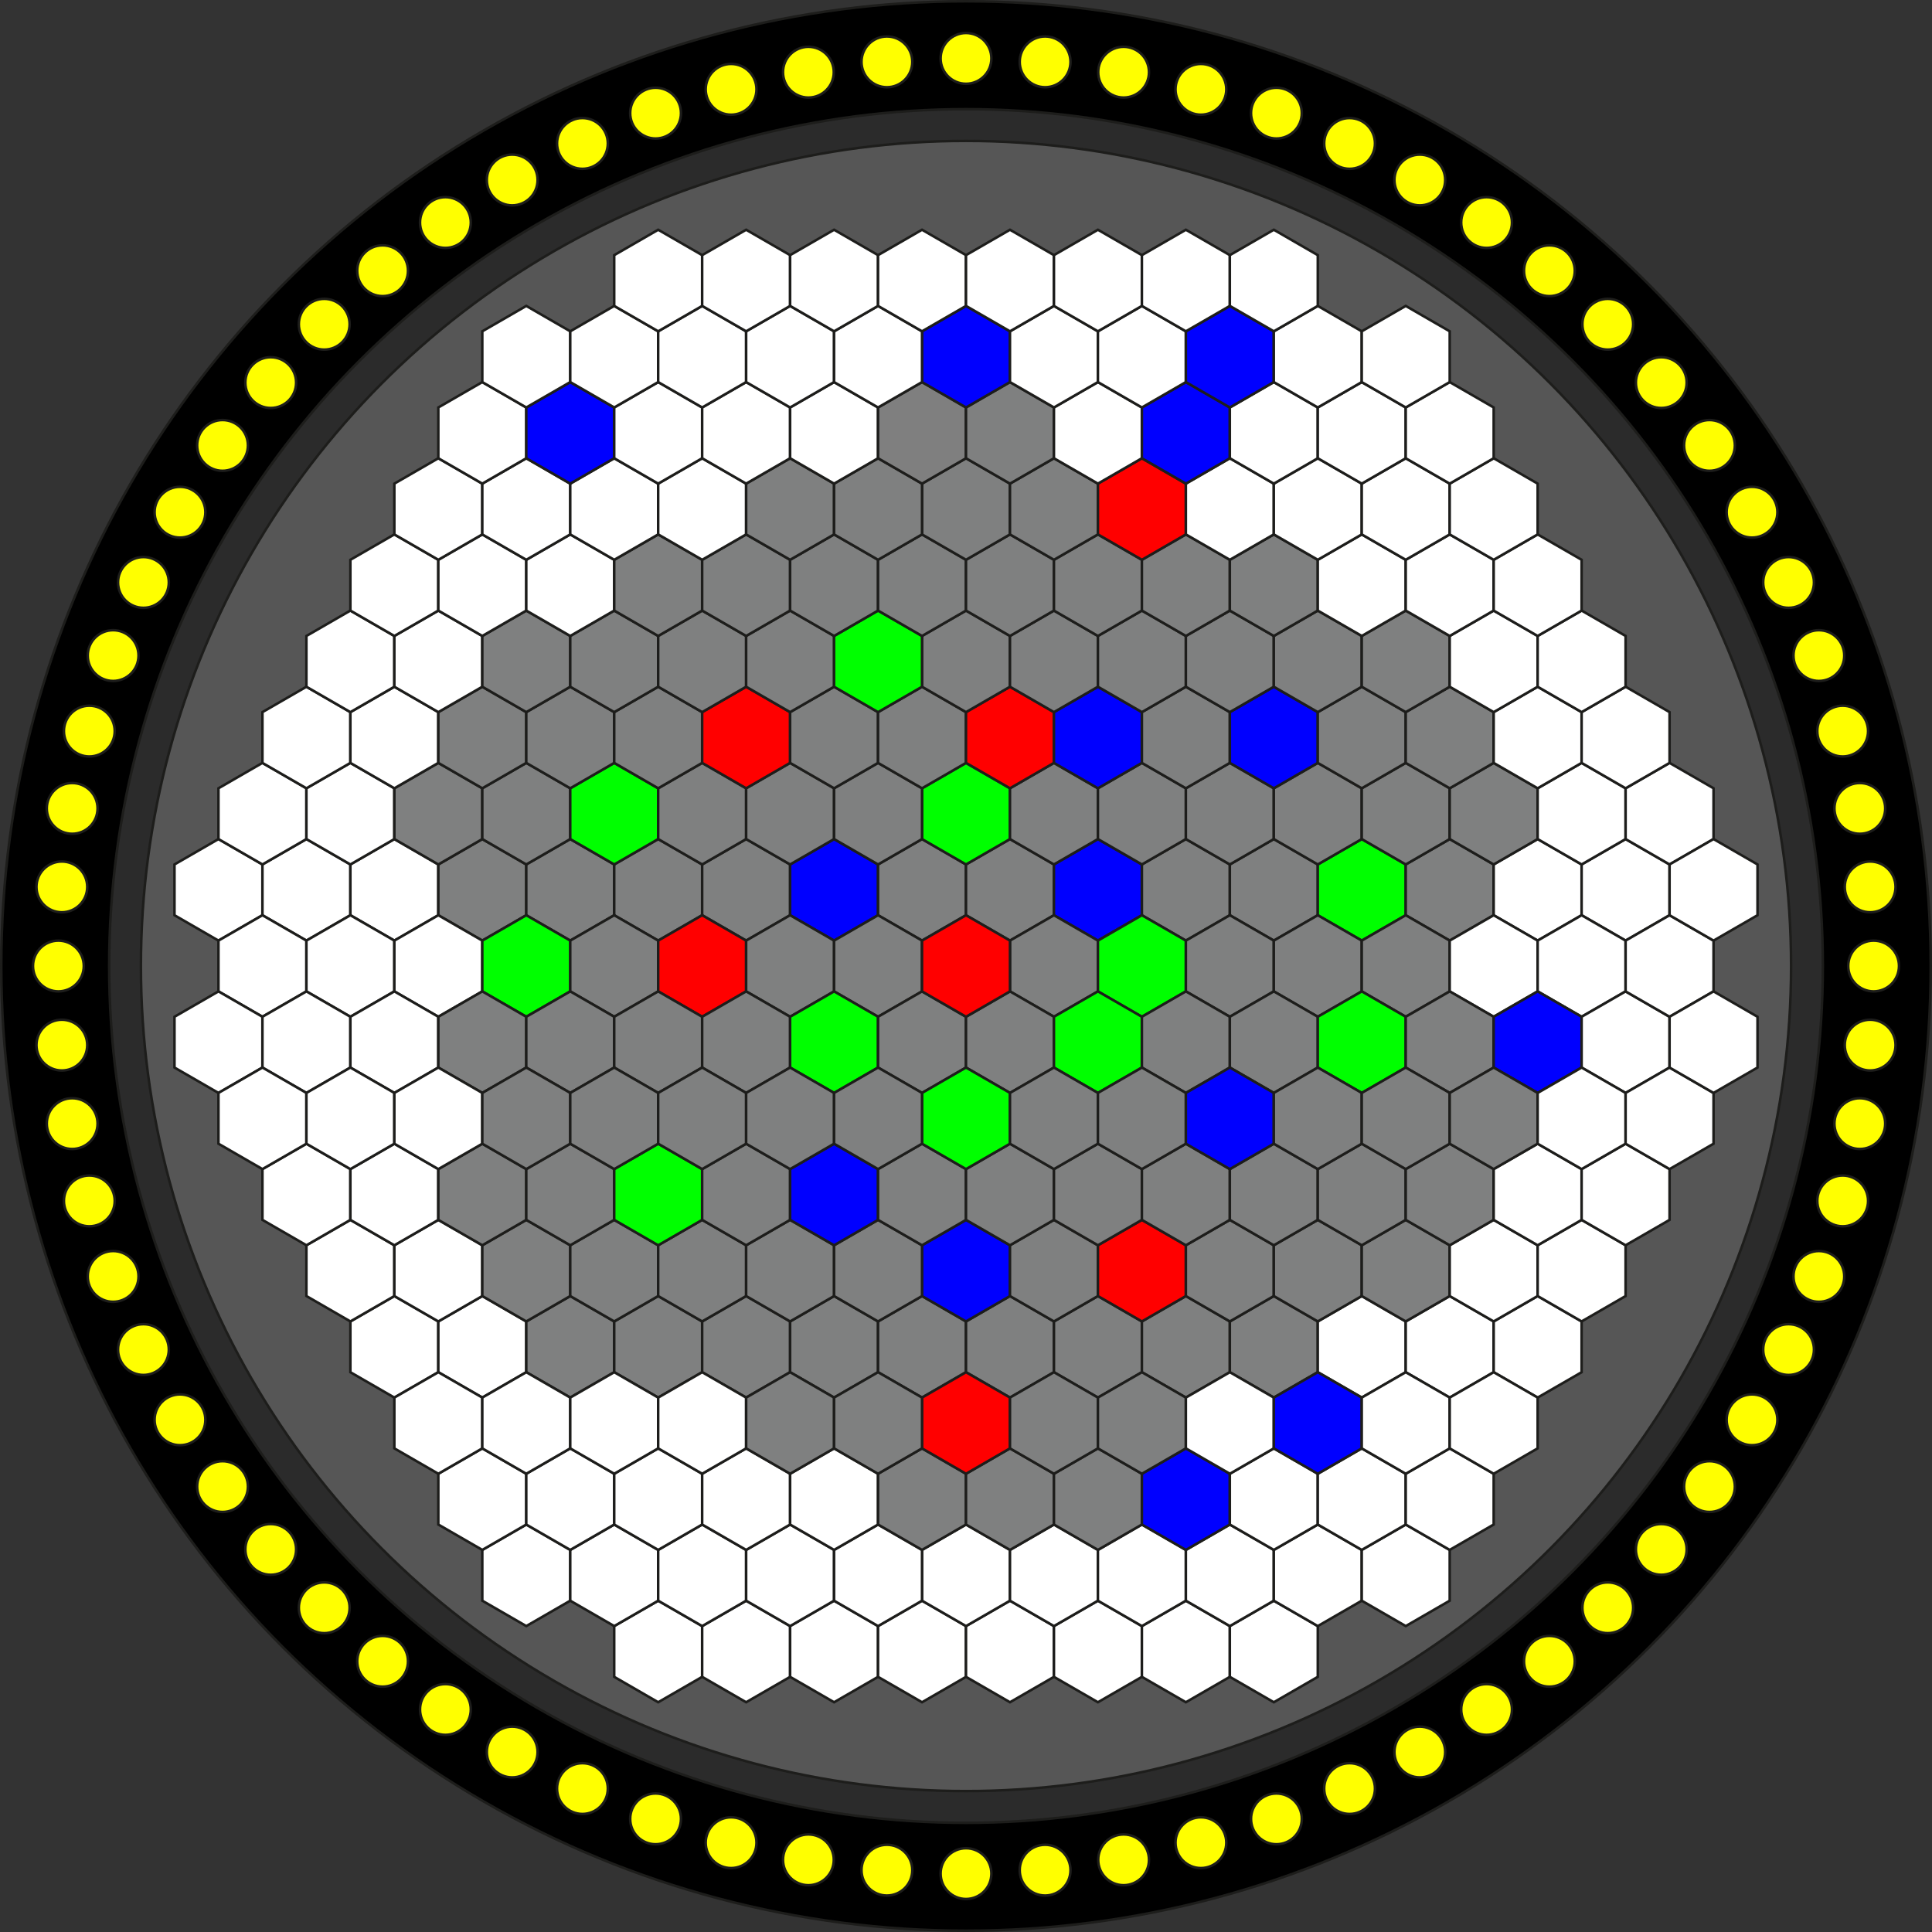 <svg id="Layer_1" data-name="Layer 1" xmlns="http://www.w3.org/2000/svg" viewBox="0 0 761 761">
  <rect x="0" y="0" width="761" height="761" fill="#333333" stroke="none"/>
  <defs>
    <style>
      .cls-1, .cls-10, .cls-2, .cls-3, .cls-4, .cls-5, .cls-6, .cls-7, .cls-8, .cls-9 {
        stroke: #1d1d1b;
        stroke-miterlimit: 10;
      }

      .cls-2 {
        fill: #2b2b2b;
      }

      .cls-3 {
        fill: #565656;
      }

      .cls-4 {
        fill: #fff;
      }

      .cls-5 {
        fill: #7f8080;
      }

      .cls-6 {
        fill: blue;
      }

      .cls-7 {
        fill: lime;
      }

      .cls-8 {
        fill: red;
      }

      .cls-9 {
        fill: #7f7f7f;
      }

      .cls-10 {
        fill: #ff0;
      }
    </style>
  </defs>
  <circle class="cls-1" cx="380.5" cy="380.5" r="380"/>
  <circle class="cls-2" cx="380.5" cy="380.5" r="337.5"/>
  <circle class="cls-3" cx="380.5" cy="380.5" r="325"/>
  <polygon class="cls-4" points="86.051 330.5 103.372 340.5 103.372 360.5 86.051 370.5 68.731 360.5 68.731 340.5 86.051 330.5"/>
  <polygon class="cls-4" points="120.692 330.5 138.013 340.5 138.013 360.5 120.692 370.5 103.372 360.5 103.372 340.5 120.692 330.5"/>
  <polygon class="cls-4" points="155.333 330.5 172.654 340.5 172.654 360.5 155.333 370.5 138.013 360.5 138.013 340.5 155.333 330.5"/>
  <polygon class="cls-5" points="189.974 330.5 207.295 340.5 207.295 360.5 189.974 370.5 172.654 360.5 172.654 340.5 189.974 330.5"/>
  <polygon class="cls-5" points="224.615 330.5 241.936 340.5 241.936 360.5 224.615 370.5 207.295 360.5 207.295 340.5 224.615 330.5"/>
  <polygon class="cls-5" points="259.256 330.5 276.577 340.5 276.577 360.5 259.256 370.5 241.936 360.5 241.936 340.5 259.256 330.5"/>
  <polygon class="cls-5" points="293.897 330.5 311.218 340.5 311.218 360.5 293.897 370.5 276.577 360.5 276.577 340.5 293.897 330.5"/>
  <polygon class="cls-6" points="328.538 330.5 345.859 340.5 345.859 360.5 328.538 370.5 311.218 360.5 311.218 340.5 328.538 330.5"/>
  <polygon class="cls-5" points="363.179 330.5 380.5 340.5 380.5 360.5 363.179 370.5 345.859 360.5 345.859 340.5 363.179 330.5"/>
  <polygon class="cls-5" points="397.821 330.5 415.141 340.5 415.141 360.5 397.821 370.5 380.5 360.5 380.5 340.5 397.821 330.5"/>
  <polygon class="cls-6" points="432.462 330.5 449.782 340.5 449.782 360.5 432.462 370.5 415.141 360.5 415.141 340.5 432.462 330.5"/>
  <polygon class="cls-5" points="467.103 330.5 484.423 340.5 484.423 360.5 467.103 370.5 449.782 360.5 449.782 340.5 467.103 330.5"/>
  <polygon class="cls-5" points="501.744 330.5 519.064 340.5 519.064 360.5 501.744 370.5 484.423 360.5 484.423 340.5 501.744 330.5"/>
  <polygon class="cls-7" points="536.385 330.5 553.705 340.5 553.705 360.5 536.385 370.5 519.064 360.5 519.064 340.5 536.385 330.5"/>
  <polygon class="cls-5" points="571.026 330.5 588.346 340.5 588.346 360.5 571.026 370.5 553.705 360.5 553.705 340.5 571.026 330.5"/>
  <polygon class="cls-4" points="605.667 330.5 622.987 340.5 622.987 360.5 605.667 370.5 588.346 360.5 588.346 340.5 605.667 330.5"/>
  <polygon class="cls-4" points="640.308 330.5 657.628 340.5 657.628 360.5 640.308 370.5 622.987 360.5 622.987 340.5 640.308 330.5"/>
  <polygon class="cls-5" points="415.141 360.5 432.462 370.5 432.462 390.5 415.141 400.5 397.821 390.5 397.821 370.5 415.141 360.5"/>
  <polygon class="cls-7" points="449.782 360.5 467.103 370.5 467.103 390.5 449.782 400.5 432.462 390.5 432.462 370.5 449.782 360.5"/>
  <polygon class="cls-5" points="484.423 360.5 501.744 370.5 501.744 390.5 484.423 400.5 467.103 390.5 467.103 370.5 484.423 360.5"/>
  <polygon class="cls-5" points="519.064 360.5 536.385 370.5 536.385 390.5 519.064 400.5 501.744 390.5 501.744 370.5 519.064 360.5"/>
  <polygon class="cls-5" points="553.705 360.5 571.026 370.5 571.026 390.5 553.705 400.5 536.385 390.5 536.385 370.5 553.705 360.5"/>
  <polygon class="cls-4" points="588.346 360.5 605.667 370.5 605.667 390.5 588.346 400.5 571.026 390.5 571.026 370.5 588.346 360.5"/>
  <polygon class="cls-4" points="622.987 360.5 640.308 370.5 640.308 390.5 622.987 400.5 605.667 390.5 605.667 370.5 622.987 360.5"/>
  <polygon class="cls-4" points="103.372 360.5 120.692 370.5 120.692 390.5 103.372 400.5 86.051 390.5 86.051 370.5 103.372 360.5"/>
  <polygon class="cls-4" points="138.013 360.5 155.333 370.5 155.333 390.5 138.013 400.5 120.692 390.5 120.692 370.5 138.013 360.5"/>
  <polygon class="cls-4" points="172.654 360.5 189.974 370.5 189.974 390.5 172.654 400.5 155.333 390.5 155.333 370.5 172.654 360.5"/>
  <polygon class="cls-7" points="207.295 360.5 224.615 370.5 224.615 390.5 207.295 400.5 189.974 390.5 189.974 370.5 207.295 360.5"/>
  <polygon class="cls-5" points="241.936 360.5 259.256 370.5 259.256 390.5 241.936 400.5 224.615 390.5 224.615 370.5 241.936 360.5"/>
  <polygon class="cls-8" points="276.577 360.5 293.897 370.5 293.897 390.5 276.577 400.5 259.256 390.5 259.256 370.5 276.577 360.5"/>
  <polygon class="cls-5" points="311.218 360.5 328.538 370.5 328.538 390.5 311.218 400.5 293.897 390.5 293.897 370.5 311.218 360.5"/>
  <polygon class="cls-5" points="345.859 360.5 363.179 370.5 363.179 390.5 345.859 400.5 328.538 390.5 328.538 370.5 345.859 360.5"/>
  <polygon class="cls-4" points="86.051 390.5 103.372 400.5 103.372 420.5 86.051 430.5 68.731 420.5 68.731 400.5 86.051 390.5"/>
  <polygon class="cls-4" points="120.692 390.5 138.013 400.5 138.013 420.5 120.692 430.5 103.372 420.5 103.372 400.5 120.692 390.5"/>
  <polygon class="cls-4" points="155.333 390.5 172.654 400.5 172.654 420.5 155.333 430.5 138.013 420.5 138.013 400.5 155.333 390.5"/>
  <polygon class="cls-5" points="189.974 390.5 207.295 400.5 207.295 420.5 189.974 430.5 172.654 420.5 172.654 400.5 189.974 390.5"/>
  <polygon class="cls-5" points="224.615 390.5 241.936 400.5 241.936 420.5 224.615 430.5 207.295 420.5 207.295 400.5 224.615 390.5"/>
  <polygon class="cls-5" points="259.256 390.5 276.577 400.5 276.577 420.5 259.256 430.5 241.936 420.5 241.936 400.5 259.256 390.5"/>
  <polygon class="cls-5" points="293.897 390.5 311.218 400.5 311.218 420.5 293.897 430.5 276.577 420.5 276.577 400.5 293.897 390.5"/>
  <polygon class="cls-7" points="328.538 390.5 345.859 400.5 345.859 420.5 328.538 430.5 311.218 420.5 311.218 400.5 328.538 390.5"/>
  <polygon class="cls-5" points="363.179 390.5 380.5 400.5 380.5 420.5 363.179 430.5 345.859 420.5 345.859 400.5 363.179 390.5"/>
  <polygon class="cls-5" points="397.821 390.5 415.141 400.5 415.141 420.5 397.821 430.5 380.5 420.5 380.5 400.5 397.821 390.5"/>
  <polygon class="cls-7" points="432.462 390.5 449.782 400.5 449.782 420.5 432.462 430.5 415.141 420.5 415.141 400.5 432.462 390.5"/>
  <polygon class="cls-5" points="467.103 390.5 484.423 400.5 484.423 420.5 467.103 430.5 449.782 420.5 449.782 400.5 467.103 390.5"/>
  <polygon class="cls-5" points="501.744 390.5 519.064 400.5 519.064 420.5 501.744 430.5 484.423 420.5 484.423 400.5 501.744 390.5"/>
  <polygon class="cls-7" points="536.385 390.5 553.705 400.5 553.705 420.5 536.385 430.5 519.064 420.5 519.064 400.5 536.385 390.5"/>
  <polygon class="cls-5" points="571.026 390.5 588.346 400.5 588.346 420.5 571.026 430.5 553.705 420.5 553.705 400.5 571.026 390.5"/>
  <polygon class="cls-6" points="605.667 390.5 622.987 400.5 622.987 420.5 605.667 430.5 588.346 420.5 588.346 400.5 605.667 390.5"/>
  <polygon class="cls-4" points="640.308 390.5 657.628 400.5 657.628 420.5 640.308 430.5 622.987 420.5 622.987 400.5 640.308 390.5"/>
  <polygon class="cls-7" points="380.5 300.5 397.821 310.5 397.821 330.5 380.5 340.5 363.179 330.5 363.179 310.5 380.5 300.5"/>
  <polygon class="cls-5" points="415.141 300.5 432.462 310.5 432.462 330.5 415.141 340.5 397.821 330.5 397.821 310.5 415.141 300.5"/>
  <polygon class="cls-5" points="449.782 300.5 467.103 310.5 467.103 330.5 449.782 340.5 432.462 330.5 432.462 310.5 449.782 300.5"/>
  <polygon class="cls-5" points="484.423 300.5 501.744 310.5 501.744 330.5 484.423 340.5 467.103 330.5 467.103 310.5 484.423 300.5"/>
  <polygon class="cls-5" points="519.064 300.5 536.385 310.5 536.385 330.5 519.064 340.5 501.744 330.5 501.744 310.5 519.064 300.5"/>
  <polygon class="cls-5" points="553.705 300.5 571.026 310.5 571.026 330.5 553.705 340.5 536.385 330.5 536.385 310.5 553.705 300.5"/>
  <polygon class="cls-5" points="588.346 300.5 605.667 310.5 605.667 330.5 588.346 340.5 571.026 330.5 571.026 310.5 588.346 300.5"/>
  <polygon class="cls-4" points="622.987 300.5 640.308 310.5 640.308 330.5 622.987 340.5 605.667 330.5 605.667 310.5 622.987 300.5"/>
  <polygon class="cls-4" points="657.628 300.5 674.949 310.5 674.949 330.5 657.628 340.5 640.308 330.5 640.308 310.5 657.628 300.5"/>
  <polygon class="cls-4" points="103.372 300.5 120.692 310.5 120.692 330.5 103.372 340.5 86.051 330.5 86.051 310.5 103.372 300.5"/>
  <polygon class="cls-4" points="138.013 300.5 155.333 310.5 155.333 330.5 138.013 340.5 120.692 330.5 120.692 310.5 138.013 300.5"/>
  <polygon class="cls-5" points="172.654 300.5 189.974 310.5 189.974 330.5 172.654 340.5 155.333 330.5 155.333 310.5 172.654 300.5"/>
  <polygon class="cls-5" points="207.295 300.5 224.615 310.5 224.615 330.5 207.295 340.5 189.974 330.5 189.974 310.5 207.295 300.5"/>
  <polygon class="cls-7" points="241.936 300.5 259.256 310.5 259.256 330.5 241.936 340.5 224.615 330.5 224.615 310.5 241.936 300.5"/>
  <polygon class="cls-5" points="276.577 300.5 293.897 310.5 293.897 330.5 276.577 340.5 259.256 330.5 259.256 310.5 276.577 300.5"/>
  <polygon class="cls-5" points="311.218 300.5 328.538 310.5 328.538 330.5 311.218 340.5 293.897 330.5 293.897 310.5 311.218 300.5"/>
  <polygon class="cls-5" points="345.859 300.5 363.179 310.5 363.179 330.5 345.859 340.5 328.538 330.5 328.538 310.5 345.859 300.5"/>
  <polygon class="cls-4" points="120.692 270.5 138.013 280.5 138.013 300.5 120.692 310.5 103.372 300.5 103.372 280.5 120.692 270.5"/>
  <polygon class="cls-4" points="155.333 270.5 172.654 280.5 172.654 300.5 155.333 310.5 138.013 300.5 138.013 280.5 155.333 270.5"/>
  <polygon class="cls-5" points="189.974 270.5 207.295 280.5 207.295 300.5 189.974 310.5 172.654 300.5 172.654 280.5 189.974 270.5"/>
  <polygon class="cls-5" points="224.615 270.5 241.936 280.5 241.936 300.5 224.615 310.5 207.295 300.5 207.295 280.5 224.615 270.5"/>
  <polygon class="cls-5" points="259.256 270.5 276.577 280.5 276.577 300.5 259.256 310.5 241.936 300.5 241.936 280.5 259.256 270.5"/>
  <polygon class="cls-8" points="293.897 270.5 311.218 280.5 311.218 300.5 293.897 310.5 276.577 300.5 276.577 280.5 293.897 270.5"/>
  <polygon class="cls-5" points="328.538 270.5 345.859 280.5 345.859 300.5 328.538 310.5 311.218 300.5 311.218 280.5 328.538 270.5"/>
  <polygon class="cls-5" points="363.179 270.5 380.5 280.5 380.5 300.5 363.179 310.5 345.859 300.5 345.859 280.5 363.179 270.5"/>
  <polygon class="cls-8" points="397.821 270.5 415.141 280.5 415.141 300.5 397.821 310.5 380.5 300.5 380.5 280.5 397.821 270.5"/>
  <polygon class="cls-6" points="432.462 270.5 449.782 280.5 449.782 300.5 432.462 310.5 415.141 300.5 415.141 280.5 432.462 270.5"/>
  <polygon class="cls-5" points="467.103 270.5 484.423 280.5 484.423 300.5 467.103 310.5 449.782 300.5 449.782 280.5 467.103 270.5"/>
  <polygon class="cls-6" points="501.744 270.5 519.064 280.5 519.064 300.5 501.744 310.5 484.423 300.5 484.423 280.5 501.744 270.5"/>
  <polygon class="cls-5" points="536.385 270.5 553.705 280.5 553.705 300.5 536.385 310.5 519.064 300.5 519.064 280.5 536.385 270.5"/>
  <polygon class="cls-5" points="571.026 270.5 588.346 280.5 588.346 300.5 571.026 310.5 553.705 300.5 553.705 280.5 571.026 270.5"/>
  <polygon class="cls-4" points="605.667 270.5 622.987 280.5 622.987 300.5 605.667 310.5 588.346 300.5 588.346 280.5 605.667 270.5"/>
  <polygon class="cls-4" points="640.308 270.5 657.628 280.5 657.628 300.5 640.308 310.5 622.987 300.5 622.987 280.5 640.308 270.5"/>
  <polygon class="cls-4" points="657.628 360.5 674.949 370.5 674.949 390.5 657.628 400.5 640.308 390.5 640.308 370.5 657.628 360.5"/>
  <polygon class="cls-5" points="380.5 240.5 397.821 250.5 397.821 270.5 380.5 280.5 363.179 270.5 363.179 250.5 380.5 240.5"/>
  <polygon class="cls-5" points="415.141 240.5 432.462 250.5 432.462 270.5 415.141 280.5 397.821 270.5 397.821 250.5 415.141 240.5"/>
  <polygon class="cls-5" points="449.782 240.5 467.103 250.5 467.103 270.5 449.782 280.5 432.462 270.5 432.462 250.5 449.782 240.5"/>
  <polygon class="cls-5" points="484.423 240.5 501.744 250.5 501.744 270.5 484.423 280.5 467.103 270.5 467.103 250.5 484.423 240.5"/>
  <polygon class="cls-5" points="519.064 240.5 536.385 250.5 536.385 270.5 519.064 280.5 501.744 270.5 501.744 250.5 519.064 240.5"/>
  <polygon class="cls-5" points="553.705 240.5 571.026 250.5 571.026 270.5 553.705 280.5 536.385 270.5 536.385 250.5 553.705 240.5"/>
  <polygon class="cls-4" points="588.346 240.5 605.667 250.5 605.667 270.5 588.346 280.5 571.026 270.5 571.026 250.5 588.346 240.5"/>
  <polygon class="cls-4" points="622.987 240.5 640.308 250.5 640.308 270.5 622.987 280.5 605.667 270.5 605.667 250.5 622.987 240.5"/>
  <polygon class="cls-4" points="138.013 240.5 155.333 250.5 155.333 270.5 138.013 280.5 120.692 270.5 120.692 250.5 138.013 240.5"/>
  <polygon class="cls-4" points="172.654 240.5 189.974 250.5 189.974 270.5 172.654 280.5 155.333 270.5 155.333 250.5 172.654 240.5"/>
  <polygon class="cls-5" points="207.295 240.5 224.615 250.5 224.615 270.5 207.295 280.5 189.974 270.5 189.974 250.5 207.295 240.5"/>
  <polygon class="cls-5" points="241.936 240.5 259.256 250.5 259.256 270.5 241.936 280.5 224.615 270.5 224.615 250.5 241.936 240.5"/>
  <polygon class="cls-5" points="276.577 240.5 293.897 250.5 293.897 270.5 276.577 280.5 259.256 270.5 259.256 250.5 276.577 240.5"/>
  <polygon class="cls-5" points="311.218 240.5 328.538 250.5 328.538 270.5 311.218 280.5 293.897 270.5 293.897 250.5 311.218 240.5"/>
  <polygon class="cls-7" points="345.859 240.5 363.179 250.5 363.179 270.5 345.859 280.5 328.538 270.5 328.538 250.5 345.859 240.5"/>
  <polygon class="cls-4" points="155.333 510.5 172.654 520.5 172.654 540.5 155.333 550.5 138.013 540.5 138.013 520.5 155.333 510.5"/>
  <polygon class="cls-4" points="189.974 510.5 207.295 520.5 207.295 540.5 189.974 550.5 172.654 540.5 172.654 520.5 189.974 510.5"/>
  <polygon class="cls-5" points="224.615 510.5 241.936 520.5 241.936 540.5 224.615 550.5 207.295 540.5 207.295 520.5 224.615 510.5"/>
  <polygon class="cls-5" points="259.256 510.5 276.577 520.5 276.577 540.5 259.256 550.5 241.936 540.5 241.936 520.5 259.256 510.5"/>
  <polygon class="cls-5" points="293.897 510.5 311.218 520.5 311.218 540.5 293.897 550.5 276.577 540.5 276.577 520.5 293.897 510.5"/>
  <polygon class="cls-5" points="328.538 510.5 345.859 520.5 345.859 540.5 328.538 550.5 311.218 540.5 311.218 520.5 328.538 510.5"/>
  <polygon class="cls-5" points="363.179 510.5 380.5 520.5 380.5 540.5 363.179 550.5 345.859 540.5 345.859 520.5 363.179 510.5"/>
  <polygon class="cls-5" points="397.821 510.5 415.141 520.5 415.141 540.5 397.821 550.5 380.5 540.5 380.5 520.5 397.821 510.5"/>
  <polygon class="cls-5" points="432.462 510.5 449.782 520.5 449.782 540.5 432.462 550.5 415.141 540.5 415.141 520.5 432.462 510.5"/>
  <polygon class="cls-5" points="467.103 510.5 484.423 520.5 484.423 540.5 467.103 550.5 449.782 540.5 449.782 520.5 467.103 510.5"/>
  <polygon class="cls-5" points="501.744 510.5 519.064 520.5 519.064 540.5 501.744 550.5 484.423 540.5 484.423 520.5 501.744 510.5"/>
  <polygon class="cls-4" points="536.385 510.5 553.705 520.5 553.705 540.5 536.385 550.5 519.064 540.5 519.064 520.5 536.385 510.5"/>
  <polygon class="cls-4" points="571.026 510.5 588.346 520.5 588.346 540.5 571.026 550.5 553.705 540.5 553.705 520.5 571.026 510.5"/>
  <polygon class="cls-4" points="605.667 510.5 622.987 520.5 622.987 540.5 605.667 550.5 588.346 540.5 588.346 520.5 605.667 510.5"/>
  <polygon class="cls-6" points="380.5 480.5 397.821 490.5 397.821 510.5 380.5 520.5 363.179 510.5 363.179 490.5 380.5 480.5"/>
  <polygon class="cls-5" points="415.141 480.5 432.462 490.5 432.462 510.5 415.141 520.5 397.821 510.5 397.821 490.5 415.141 480.5"/>
  <polygon class="cls-8" points="449.782 480.5 467.103 490.5 467.103 510.5 449.782 520.5 432.462 510.5 432.462 490.5 449.782 480.5"/>
  <polygon class="cls-5" points="484.423 480.5 501.744 490.5 501.744 510.5 484.423 520.5 467.103 510.5 467.103 490.5 484.423 480.5"/>
  <polygon class="cls-5" points="519.064 480.5 536.385 490.5 536.385 510.5 519.064 520.5 501.744 510.5 501.744 490.5 519.064 480.5"/>
  <polygon class="cls-5" points="553.705 480.5 571.026 490.5 571.026 510.5 553.705 520.5 536.385 510.5 536.385 490.5 553.705 480.5"/>
  <polygon class="cls-4" points="588.346 480.5 605.667 490.5 605.667 510.5 588.346 520.5 571.026 510.5 571.026 490.5 588.346 480.5"/>
  <polygon class="cls-4" points="622.987 480.5 640.308 490.5 640.308 510.5 622.987 520.5 605.667 510.5 605.667 490.5 622.987 480.5"/>
  <polygon class="cls-4" points="138.013 480.5 155.333 490.5 155.333 510.5 138.013 520.5 120.692 510.5 120.692 490.5 138.013 480.5"/>
  <polygon class="cls-4" points="172.654 480.5 189.974 490.5 189.974 510.5 172.654 520.5 155.333 510.5 155.333 490.5 172.654 480.5"/>
  <polygon class="cls-5" points="207.295 480.5 224.615 490.5 224.615 510.5 207.295 520.5 189.974 510.5 189.974 490.5 207.295 480.5"/>
  <polygon class="cls-5" points="241.936 480.5 259.256 490.5 259.256 510.5 241.936 520.5 224.615 510.5 224.615 490.5 241.936 480.5"/>
  <polygon class="cls-5" points="276.577 480.5 293.897 490.5 293.897 510.5 276.577 520.5 259.256 510.5 259.256 490.5 276.577 480.5"/>
  <polygon class="cls-5" points="311.218 480.5 328.538 490.5 328.538 510.5 311.218 520.5 293.897 510.5 293.897 490.5 311.218 480.5"/>
  <polygon class="cls-5" points="345.859 480.5 363.179 490.5 363.179 510.5 345.859 520.5 328.538 510.5 328.538 490.5 345.859 480.5"/>
  <polygon class="cls-4" points="120.692 450.5 138.013 460.5 138.013 480.5 120.692 490.5 103.372 480.5 103.372 460.5 120.692 450.5"/>
  <polygon class="cls-4" points="155.333 450.5 172.654 460.5 172.654 480.5 155.333 490.5 138.013 480.5 138.013 460.5 155.333 450.5"/>
  <polygon class="cls-5" points="189.974 450.5 207.295 460.5 207.295 480.5 189.974 490.5 172.654 480.5 172.654 460.5 189.974 450.5"/>
  <polygon class="cls-5" points="224.615 450.5 241.936 460.5 241.936 480.5 224.615 490.5 207.295 480.5 207.295 460.5 224.615 450.5"/>
  <polygon class="cls-7" points="259.256 450.5 276.577 460.5 276.577 480.5 259.256 490.5 241.936 480.5 241.936 460.5 259.256 450.5"/>
  <polygon class="cls-5" points="293.897 450.5 311.218 460.5 311.218 480.5 293.897 490.5 276.577 480.5 276.577 460.5 293.897 450.5"/>
  <polygon class="cls-6" points="328.538 450.5 345.859 460.5 345.859 480.5 328.538 490.5 311.218 480.5 311.218 460.5 328.538 450.5"/>
  <polygon class="cls-5" points="363.179 450.5 380.5 460.5 380.5 480.5 363.179 490.5 345.859 480.5 345.859 460.5 363.179 450.5"/>
  <polygon class="cls-5" points="397.821 450.5 415.141 460.5 415.141 480.5 397.821 490.5 380.5 480.5 380.5 460.5 397.821 450.5"/>
  <polygon class="cls-5" points="432.462 450.5 449.782 460.5 449.782 480.5 432.462 490.5 415.141 480.5 415.141 460.5 432.462 450.5"/>
  <polygon class="cls-5" points="467.103 450.5 484.423 460.5 484.423 480.5 467.103 490.5 449.782 480.5 449.782 460.5 467.103 450.5"/>
  <polygon class="cls-5" points="501.744 450.5 519.064 460.5 519.064 480.5 501.744 490.5 484.423 480.5 484.423 460.5 501.744 450.5"/>
  <polygon class="cls-5" points="536.385 450.5 553.705 460.5 553.705 480.5 536.385 490.5 519.064 480.5 519.064 460.5 536.385 450.5"/>
  <polygon class="cls-5" points="571.026 450.5 588.346 460.5 588.346 480.5 571.026 490.5 553.705 480.5 553.705 460.5 571.026 450.5"/>
  <polygon class="cls-4" points="605.667 450.5 622.987 460.5 622.987 480.5 605.667 490.5 588.346 480.5 588.346 460.5 605.667 450.5"/>
  <polygon class="cls-4" points="640.308 450.5 657.628 460.5 657.628 480.5 640.308 490.5 622.987 480.5 622.987 460.5 640.308 450.5"/>
  <polygon class="cls-7" points="380.5 420.5 397.821 430.5 397.821 450.5 380.5 460.5 363.179 450.5 363.179 430.5 380.5 420.5"/>
  <polygon class="cls-5" points="415.141 420.5 432.462 430.5 432.462 450.5 415.141 460.5 397.821 450.5 397.821 430.5 415.141 420.5"/>
  <polygon class="cls-5" points="449.782 420.5 467.103 430.5 467.103 450.5 449.782 460.5 432.462 450.5 432.462 430.5 449.782 420.5"/>
  <polygon class="cls-6" points="484.423 420.5 501.744 430.5 501.744 450.5 484.423 460.5 467.103 450.5 467.103 430.5 484.423 420.5"/>
  <polygon class="cls-5" points="519.064 420.5 536.385 430.5 536.385 450.5 519.064 460.5 501.744 450.5 501.744 430.5 519.064 420.5"/>
  <polygon class="cls-5" points="553.705 420.5 571.026 430.5 571.026 450.5 553.705 460.5 536.385 450.5 536.385 430.5 553.705 420.5"/>
  <polygon class="cls-5" points="588.346 420.5 605.667 430.5 605.667 450.5 588.346 460.5 571.026 450.5 571.026 430.5 588.346 420.5"/>
  <polygon class="cls-4" points="622.987 420.5 640.308 430.5 640.308 450.5 622.987 460.5 605.667 450.5 605.667 430.5 622.987 420.5"/>
  <polygon class="cls-4" points="657.628 420.5 674.949 430.5 674.949 450.5 657.628 460.5 640.308 450.5 640.308 430.5 657.628 420.5"/>
  <polygon class="cls-4" points="103.372 420.5 120.692 430.5 120.692 450.5 103.372 460.5 86.051 450.5 86.051 430.5 103.372 420.5"/>
  <polygon class="cls-4" points="138.013 420.5 155.333 430.5 155.333 450.5 138.013 460.5 120.692 450.5 120.692 430.5 138.013 420.5"/>
  <polygon class="cls-4" points="172.654 420.5 189.974 430.5 189.974 450.5 172.654 460.5 155.333 450.5 155.333 430.5 172.654 420.5"/>
  <polygon class="cls-5" points="207.295 420.5 224.615 430.5 224.615 450.5 207.295 460.5 189.974 450.5 189.974 430.5 207.295 420.5"/>
  <polygon class="cls-5" points="241.936 420.5 259.256 430.5 259.256 450.5 241.936 460.5 224.615 450.5 224.615 430.5 241.936 420.5"/>
  <polygon class="cls-5" points="276.577 420.5 293.897 430.5 293.897 450.5 276.577 460.5 259.256 450.5 259.256 430.5 276.577 420.5"/>
  <polygon class="cls-5" points="311.218 420.5 328.538 430.5 328.538 450.5 311.218 460.5 293.897 450.5 293.897 430.5 311.218 420.5"/>
  <polygon class="cls-5" points="345.859 420.5 363.179 430.5 363.179 450.5 345.859 460.5 328.538 450.5 328.538 430.5 345.859 420.5"/>
  <polygon class="cls-4" points="155.333 210.5 172.654 220.5 172.654 240.5 155.333 250.5 138.013 240.5 138.013 220.5 155.333 210.5"/>
  <polygon class="cls-4" points="189.974 210.5 207.295 220.5 207.295 240.5 189.974 250.5 172.654 240.5 172.654 220.5 189.974 210.5"/>
  <polygon class="cls-4" points="224.615 210.5 241.936 220.5 241.936 240.5 224.615 250.5 207.295 240.5 207.295 220.5 224.615 210.5"/>
  <polygon class="cls-5" points="259.256 210.5 276.577 220.5 276.577 240.5 259.256 250.5 241.936 240.5 241.936 220.5 259.256 210.5"/>
  <polygon class="cls-5" points="293.897 210.5 311.218 220.5 311.218 240.5 293.897 250.5 276.577 240.5 276.577 220.5 293.897 210.5"/>
  <polygon class="cls-5" points="328.538 210.5 345.859 220.5 345.859 240.5 328.538 250.5 311.218 240.5 311.218 220.5 328.538 210.5"/>
  <polygon class="cls-5" points="363.179 210.5 380.5 220.5 380.5 240.5 363.179 250.5 345.859 240.5 345.859 220.5 363.179 210.5"/>
  <polygon class="cls-5" points="397.821 210.5 415.141 220.5 415.141 240.5 397.821 250.5 380.5 240.5 380.5 220.5 397.821 210.5"/>
  <polygon class="cls-5" points="432.462 210.5 449.782 220.5 449.782 240.5 432.462 250.5 415.141 240.5 415.141 220.5 432.462 210.5"/>
  <polygon class="cls-5" points="467.103 210.5 484.423 220.5 484.423 240.5 467.103 250.5 449.782 240.5 449.782 220.5 467.103 210.5"/>
  <polygon class="cls-5" points="501.744 210.5 519.064 220.5 519.064 240.5 501.744 250.5 484.423 240.5 484.423 220.5 501.744 210.5"/>
  <polygon class="cls-4" points="536.385 210.5 553.705 220.5 553.705 240.5 536.385 250.5 519.064 240.5 519.064 220.5 536.385 210.5"/>
  <polygon class="cls-4" points="571.026 210.5 588.346 220.5 588.346 240.5 571.026 250.5 553.705 240.5 553.705 220.5 571.026 210.5"/>
  <polygon class="cls-4" points="605.667 210.5 622.987 220.5 622.987 240.5 605.667 250.5 588.346 240.5 588.346 220.5 605.667 210.5"/>
  <polygon class="cls-4" points="674.949 330.5 692.269 340.5 692.269 360.5 674.949 370.5 657.628 360.5 657.628 340.5 674.949 330.5"/>
  <polygon class="cls-5" points="380.5 180.5 397.821 190.5 397.821 210.5 380.5 220.5 363.179 210.5 363.179 190.5 380.5 180.5"/>
  <polygon class="cls-5" points="415.141 180.5 432.462 190.5 432.462 210.5 415.141 220.5 397.821 210.5 397.821 190.5 415.141 180.5"/>
  <polygon class="cls-8" points="449.782 180.5 467.103 190.5 467.103 210.5 449.782 220.5 432.462 210.5 432.462 190.5 449.782 180.5"/>
  <polygon class="cls-4" points="484.423 180.5 501.744 190.5 501.744 210.5 484.423 220.5 467.103 210.5 467.103 190.5 484.423 180.5"/>
  <polygon class="cls-4" points="519.064 180.5 536.385 190.5 536.385 210.5 519.064 220.5 501.744 210.5 501.744 190.5 519.064 180.5"/>
  <polygon class="cls-4" points="553.705 180.5 571.026 190.5 571.026 210.5 553.705 220.5 536.385 210.5 536.385 190.5 553.705 180.5"/>
  <polygon class="cls-4" points="588.346 180.5 605.667 190.5 605.667 210.5 588.346 220.5 571.026 210.5 571.026 190.5 588.346 180.5"/>
  <polygon class="cls-4" points="172.654 180.5 189.974 190.5 189.974 210.5 172.654 220.5 155.333 210.5 155.333 190.5 172.654 180.5"/>
  <polygon class="cls-4" points="207.295 180.5 224.615 190.5 224.615 210.5 207.295 220.5 189.974 210.5 189.974 190.5 207.295 180.5"/>
  <polygon class="cls-4" points="241.936 180.5 259.256 190.5 259.256 210.5 241.936 220.5 224.615 210.5 224.615 190.5 241.936 180.5"/>
  <polygon class="cls-4" points="276.577 180.5 293.897 190.5 293.897 210.5 276.577 220.5 259.256 210.5 259.256 190.5 276.577 180.5"/>
  <polygon class="cls-5" points="311.218 180.5 328.538 190.5 328.538 210.5 311.218 220.5 293.897 210.5 293.897 190.5 311.218 180.5"/>
  <polygon class="cls-5" points="345.859 180.5 363.179 190.5 363.179 210.5 345.859 220.5 328.538 210.5 328.538 190.5 345.859 180.5"/>
  <polygon class="cls-4" points="189.974 150.5 207.295 160.5 207.295 180.5 189.974 190.5 172.654 180.5 172.654 160.5 189.974 150.5"/>
  <polygon class="cls-6" points="224.615 150.5 241.936 160.5 241.936 180.5 224.615 190.5 207.295 180.5 207.295 160.5 224.615 150.5"/>
  <polygon class="cls-4" points="259.256 150.5 276.577 160.5 276.577 180.5 259.256 190.5 241.936 180.5 241.936 160.5 259.256 150.5"/>
  <polygon class="cls-4" points="293.897 150.5 311.218 160.5 311.218 180.5 293.897 190.5 276.577 180.5 276.577 160.5 293.897 150.5"/>
  <polygon class="cls-4" points="328.538 150.5 345.859 160.5 345.859 180.5 328.538 190.5 311.218 180.5 311.218 160.5 328.538 150.5"/>
  <polygon class="cls-9" points="363.179 150.5 380.5 160.5 380.5 180.5 363.179 190.5 345.859 180.5 345.859 160.5 363.179 150.5"/>
  <polygon class="cls-5" points="397.821 150.5 415.141 160.5 415.141 180.5 397.821 190.5 380.5 180.5 380.5 160.5 397.821 150.5"/>
  <polygon class="cls-4" points="432.462 150.5 449.782 160.5 449.782 180.5 432.462 190.5 415.141 180.5 415.141 160.5 432.462 150.5"/>
  <polygon class="cls-6" points="467.103 150.5 484.423 160.5 484.423 180.5 467.103 190.5 449.782 180.5 449.782 160.5 467.103 150.5"/>
  <polygon class="cls-4" points="501.744 150.5 519.064 160.5 519.064 180.5 501.744 190.5 484.423 180.5 484.423 160.5 501.744 150.5"/>
  <polygon class="cls-4" points="536.385 150.5 553.705 160.5 553.705 180.5 536.385 190.5 519.064 180.5 519.064 160.5 536.385 150.5"/>
  <polygon class="cls-4" points="571.026 150.5 588.346 160.5 588.346 180.5 571.026 190.5 553.705 180.5 553.705 160.5 571.026 150.5"/>
  <polygon class="cls-4" points="674.949 390.5 692.269 400.5 692.269 420.5 674.949 430.5 657.628 420.5 657.628 400.5 674.949 390.5"/>
  <polygon class="cls-6" points="380.5 120.5 397.821 130.5 397.821 150.5 380.5 160.5 363.179 150.5 363.179 130.5 380.5 120.5"/>
  <polygon class="cls-4" points="415.141 120.5 432.462 130.5 432.462 150.5 415.141 160.5 397.821 150.5 397.821 130.5 415.141 120.5"/>
  <polygon class="cls-4" points="449.782 120.5 467.103 130.5 467.103 150.5 449.782 160.5 432.462 150.5 432.462 130.5 449.782 120.5"/>
  <polygon class="cls-6" points="484.423 120.5 501.744 130.5 501.744 150.5 484.423 160.5 467.103 150.5 467.103 130.5 484.423 120.5"/>
  <polygon class="cls-4" points="519.064 120.5 536.385 130.5 536.385 150.5 519.064 160.5 501.744 150.5 501.744 130.5 519.064 120.5"/>
  <polygon class="cls-4" points="553.705 120.5 571.026 130.5 571.026 150.5 553.705 160.5 536.385 150.5 536.385 130.5 553.705 120.5"/>
  <polygon class="cls-4" points="207.295 120.5 224.615 130.5 224.615 150.5 207.295 160.5 189.974 150.5 189.974 130.5 207.295 120.5"/>
  <polygon class="cls-4" points="241.936 120.5 259.256 130.5 259.256 150.5 241.936 160.5 224.615 150.5 224.615 130.5 241.936 120.5"/>
  <polygon class="cls-4" points="276.577 120.5 293.897 130.5 293.897 150.5 276.577 160.5 259.256 150.5 259.256 130.5 276.577 120.5"/>
  <polygon class="cls-4" points="311.218 120.5 328.538 130.5 328.538 150.5 311.218 160.5 293.897 150.5 293.897 130.5 311.218 120.5"/>
  <polygon class="cls-4" points="345.859 120.5 363.179 130.5 363.179 150.5 345.859 160.5 328.538 150.5 328.538 130.5 345.859 120.5"/>
  <polygon class="cls-4" points="259.256 630.5 276.577 640.5 276.577 660.5 259.256 670.5 241.936 660.5 241.936 640.5 259.256 630.5"/>
  <polygon class="cls-4" points="293.897 630.5 311.218 640.5 311.218 660.5 293.897 670.5 276.577 660.5 276.577 640.5 293.897 630.5"/>
  <polygon class="cls-4" points="328.538 630.5 345.859 640.5 345.859 660.5 328.538 670.5 311.218 660.5 311.218 640.5 328.538 630.5"/>
  <polygon class="cls-4" points="363.179 630.5 380.5 640.5 380.5 660.5 363.179 670.5 345.859 660.5 345.859 640.5 363.179 630.5"/>
  <polygon class="cls-4" points="397.821 630.5 415.141 640.5 415.141 660.5 397.821 670.5 380.5 660.5 380.5 640.5 397.821 630.5"/>
  <polygon class="cls-4" points="432.462 630.5 449.782 640.5 449.782 660.5 432.462 670.5 415.141 660.5 415.141 640.5 432.462 630.5"/>
  <polygon class="cls-4" points="467.103 630.5 484.423 640.5 484.423 660.5 467.103 670.5 449.782 660.5 449.782 640.5 467.103 630.5"/>
  <polygon class="cls-4" points="501.744 630.5 519.064 640.5 519.064 660.5 501.744 670.5 484.423 660.5 484.423 640.5 501.744 630.5"/>
  <polygon class="cls-4" points="380.5 600.5 397.821 610.5 397.821 630.5 380.5 640.5 363.179 630.5 363.179 610.5 380.5 600.5"/>
  <polygon class="cls-4" points="415.141 600.5 432.462 610.5 432.462 630.5 415.141 640.5 397.821 630.5 397.821 610.5 415.141 600.5"/>
  <polygon class="cls-4" points="449.782 600.5 467.103 610.5 467.103 630.5 449.782 640.5 432.462 630.5 432.462 610.5 449.782 600.5"/>
  <polygon class="cls-4" points="484.423 600.5 501.744 610.5 501.744 630.5 484.423 640.5 467.103 630.5 467.103 610.5 484.423 600.5"/>
  <polygon class="cls-4" points="519.064 600.5 536.385 610.5 536.385 630.5 519.064 640.5 501.744 630.5 501.744 610.5 519.064 600.5"/>
  <polygon class="cls-4" points="553.705 600.5 571.026 610.5 571.026 630.5 553.705 640.5 536.385 630.5 536.385 610.5 553.705 600.5"/>
  <polygon class="cls-4" points="207.295 600.5 224.615 610.5 224.615 630.5 207.295 640.5 189.974 630.5 189.974 610.5 207.295 600.5"/>
  <polygon class="cls-4" points="241.936 600.5 259.256 610.5 259.256 630.5 241.936 640.5 224.615 630.5 224.615 610.5 241.936 600.5"/>
  <polygon class="cls-4" points="276.577 600.5 293.897 610.5 293.897 630.5 276.577 640.5 259.256 630.5 259.256 610.5 276.577 600.5"/>
  <polygon class="cls-4" points="311.218 600.5 328.538 610.5 328.538 630.5 311.218 640.5 293.897 630.5 293.897 610.5 311.218 600.5"/>
  <polygon class="cls-4" points="345.859 600.5 363.179 610.5 363.179 630.5 345.859 640.5 328.538 630.5 328.538 610.5 345.859 600.5"/>
  <polygon class="cls-4" points="189.974 570.5 207.295 580.5 207.295 600.5 189.974 610.5 172.654 600.5 172.654 580.5 189.974 570.5"/>
  <polygon class="cls-4" points="224.615 570.5 241.936 580.5 241.936 600.5 224.615 610.5 207.295 600.5 207.295 580.5 224.615 570.5"/>
  <polygon class="cls-4" points="259.256 570.5 276.577 580.5 276.577 600.5 259.256 610.5 241.936 600.5 241.936 580.5 259.256 570.5"/>
  <polygon class="cls-4" points="293.897 570.5 311.218 580.5 311.218 600.5 293.897 610.5 276.577 600.5 276.577 580.5 293.897 570.5"/>
  <polygon class="cls-4" points="328.538 570.5 345.859 580.5 345.859 600.5 328.538 610.5 311.218 600.5 311.218 580.5 328.538 570.5"/>
  <polygon class="cls-5" points="363.179 570.5 380.5 580.5 380.5 600.5 363.179 610.5 345.859 600.5 345.859 580.5 363.179 570.5"/>
  <polygon class="cls-5" points="397.821 570.5 415.141 580.5 415.141 600.5 397.821 610.5 380.5 600.5 380.5 580.5 397.821 570.5"/>
  <polygon class="cls-5" points="432.462 570.5 449.782 580.5 449.782 600.5 432.462 610.5 415.141 600.5 415.141 580.5 432.462 570.5"/>
  <polygon class="cls-6" points="467.103 570.5 484.423 580.5 484.423 600.5 467.103 610.5 449.782 600.5 449.782 580.5 467.103 570.5"/>
  <polygon class="cls-4" points="501.744 570.5 519.064 580.5 519.064 600.5 501.744 610.5 484.423 600.5 484.423 580.5 501.744 570.5"/>
  <polygon class="cls-4" points="536.385 570.5 553.705 580.5 553.705 600.5 536.385 610.5 519.064 600.5 519.064 580.5 536.385 570.5"/>
  <polygon class="cls-4" points="571.026 570.5 588.346 580.5 588.346 600.5 571.026 610.5 553.705 600.5 553.705 580.5 571.026 570.5"/>
  <polygon class="cls-8" points="380.5 540.5 397.821 550.5 397.821 570.5 380.5 580.5 363.179 570.5 363.179 550.5 380.5 540.5"/>
  <polygon class="cls-5" points="415.141 540.5 432.462 550.5 432.462 570.5 415.141 580.5 397.821 570.5 397.821 550.5 415.141 540.5"/>
  <polygon class="cls-5" points="449.782 540.5 467.103 550.5 467.103 570.5 449.782 580.5 432.462 570.5 432.462 550.5 449.782 540.5"/>
  <polygon class="cls-4" points="484.423 540.5 501.744 550.5 501.744 570.5 484.423 580.5 467.103 570.5 467.103 550.5 484.423 540.5"/>
  <polygon class="cls-6" points="519.064 540.5 536.385 550.5 536.385 570.5 519.064 580.5 501.744 570.5 501.744 550.5 519.064 540.5"/>
  <polygon class="cls-4" points="553.705 540.5 571.026 550.5 571.026 570.5 553.705 580.5 536.385 570.5 536.385 550.5 553.705 540.5"/>
  <polygon class="cls-4" points="588.346 540.5 605.667 550.5 605.667 570.5 588.346 580.5 571.026 570.5 571.026 550.5 588.346 540.5"/>
  <polygon class="cls-4" points="172.654 540.5 189.974 550.5 189.974 570.5 172.654 580.5 155.333 570.5 155.333 550.5 172.654 540.5"/>
  <polygon class="cls-4" points="207.295 540.5 224.615 550.5 224.615 570.5 207.295 580.5 189.974 570.5 189.974 550.5 207.295 540.5"/>
  <polygon class="cls-4" points="241.936 540.5 259.256 550.5 259.256 570.5 241.936 580.5 224.615 570.5 224.615 550.5 241.936 540.5"/>
  <polygon class="cls-4" points="276.577 540.5 293.897 550.5 293.897 570.5 276.577 580.5 259.256 570.5 259.256 550.5 276.577 540.5"/>
  <polygon class="cls-5" points="311.218 540.5 328.538 550.5 328.538 570.5 311.218 580.5 293.897 570.5 293.897 550.5 311.218 540.5"/>
  <polygon class="cls-5" points="345.859 540.5 363.179 550.5 363.179 570.5 345.859 580.5 328.538 570.5 328.538 550.5 345.859 540.5"/>
  <polygon class="cls-4" points="259.256 90.5 276.577 100.5 276.577 120.5 259.256 130.5 241.936 120.5 241.936 100.5 259.256 90.5"/>
  <polygon class="cls-4" points="293.897 90.5 311.218 100.5 311.218 120.5 293.897 130.5 276.577 120.5 276.577 100.5 293.897 90.5"/>
  <polygon class="cls-4" points="328.538 90.5 345.859 100.5 345.859 120.5 328.538 130.5 311.218 120.5 311.218 100.5 328.538 90.5"/>
  <polygon class="cls-4" points="363.179 90.5 380.5 100.5 380.5 120.5 363.179 130.5 345.859 120.5 345.859 100.5 363.179 90.5"/>
  <polygon class="cls-4" points="397.821 90.5 415.141 100.5 415.141 120.5 397.821 130.5 380.5 120.5 380.5 100.5 397.821 90.5"/>
  <polygon class="cls-4" points="432.462 90.5 449.782 100.5 449.782 120.5 432.462 130.5 415.141 120.5 415.141 100.5 432.462 90.5"/>
  <polygon class="cls-4" points="467.103 90.5 484.423 100.5 484.423 120.5 467.103 130.5 449.782 120.5 449.782 100.5 467.103 90.5"/>
  <polygon class="cls-4" points="501.744 90.5 519.064 100.5 519.064 120.5 501.744 130.5 484.423 120.5 484.423 100.5 501.744 90.5"/>
  <polygon class="cls-8" points="380.5 360.5 397.821 370.5 397.821 390.5 380.5 400.5 363.179 390.5 363.179 370.5 380.5 360.5"/>
  <circle class="cls-10" cx="380.5" cy="23" r="10"/>
  <circle class="cls-10" cx="23" cy="380.5" r="10"/>
  <circle class="cls-10" cx="738" cy="380.5" r="10"/>
  <circle class="cls-10" cx="380.5" cy="738" r="10"/>
  <circle class="cls-10" cx="349.342" cy="24.36" r="10"/>
  <circle class="cls-10" cx="24.36" cy="411.658" r="10"/>
  <circle class="cls-10" cx="736.64" cy="349.342" r="10"/>
  <circle class="cls-10" cx="411.658" cy="736.64" r="10"/>
  <circle class="cls-10" cx="318.421" cy="28.431" r="10"/>
  <circle class="cls-10" cx="28.431" cy="442.579" r="10"/>
  <circle class="cls-10" cx="732.569" cy="318.421" r="10"/>
  <circle class="cls-10" cx="442.579" cy="732.569" r="10"/>
  <circle class="cls-10" cx="287.972" cy="35.182" r="10"/>
  <circle class="cls-10" cx="35.182" cy="473.028" r="10"/>
  <circle class="cls-10" cx="725.818" cy="287.972" r="10"/>
  <circle class="cls-10" cx="473.028" cy="725.818" r="10"/>
  <circle class="cls-10" cx="44.56" cy="258.228" r="10"/>
  <circle class="cls-10" cx="258.228" cy="716.44" r="10"/>
  <circle class="cls-10" cx="502.772" cy="44.56" r="10"/>
  <circle class="cls-10" cx="716.44" cy="502.772" r="10"/>
  <circle class="cls-10" cx="35.181" cy="287.972" r="10"/>
  <circle class="cls-10" cx="287.972" cy="725.819" r="10"/>
  <circle class="cls-10" cx="473.028" cy="35.181" r="10"/>
  <circle class="cls-10" cx="725.819" cy="473.028" r="10"/>
  <circle class="cls-10" cx="28.431" cy="318.421" r="10"/>
  <circle class="cls-10" cx="318.421" cy="732.569" r="10"/>
  <circle class="cls-10" cx="442.579" cy="28.431" r="10"/>
  <circle class="cls-10" cx="732.569" cy="442.579" r="10"/>
  <circle class="cls-10" cx="24.36" cy="349.342" r="10"/>
  <circle class="cls-10" cx="349.342" cy="736.64" r="10"/>
  <circle class="cls-10" cx="411.658" cy="24.36" r="10"/>
  <circle class="cls-10" cx="736.64" cy="411.658" r="10"/>
  <circle class="cls-10" cx="106.639" cy="150.703" r="10"/>
  <circle class="cls-10" cx="150.703" cy="654.361" r="10"/>
  <circle class="cls-10" cx="610.297" cy="106.639" r="10"/>
  <circle class="cls-10" cx="654.361" cy="610.297" r="10"/>
  <circle class="cls-10" cx="87.653" cy="175.447" r="10"/>
  <circle class="cls-10" cx="175.447" cy="673.347" r="10"/>
  <circle class="cls-10" cx="585.553" cy="87.653" r="10"/>
  <circle class="cls-10" cx="673.347" cy="585.553" r="10"/>
  <circle class="cls-10" cx="70.896" cy="201.75" r="10"/>
  <circle class="cls-10" cx="201.75" cy="690.104" r="10"/>
  <circle class="cls-10" cx="559.25" cy="70.896" r="10"/>
  <circle class="cls-10" cx="690.104" cy="559.25" r="10"/>
  <circle class="cls-10" cx="56.495" cy="229.414" r="10"/>
  <circle class="cls-10" cx="229.414" cy="704.505" r="10"/>
  <circle class="cls-10" cx="531.586" cy="56.495" r="10"/>
  <circle class="cls-10" cx="704.505" cy="531.586" r="10"/>
  <circle class="cls-10" cx="70.896" cy="559.25" r="10"/>
  <circle class="cls-10" cx="559.25" cy="690.104" r="10"/>
  <circle class="cls-10" cx="201.75" cy="70.896" r="10"/>
  <circle class="cls-10" cx="690.104" cy="201.75" r="10"/>
  <circle class="cls-10" cx="87.653" cy="585.554" r="10"/>
  <circle class="cls-10" cx="585.554" cy="673.347" r="10"/>
  <circle class="cls-10" cx="175.446" cy="87.653" r="10"/>
  <circle class="cls-10" cx="673.347" cy="175.446" r="10"/>
  <circle class="cls-10" cx="106.639" cy="610.297" r="10"/>
  <circle class="cls-10" cx="610.297" cy="654.361" r="10"/>
  <circle class="cls-10" cx="150.703" cy="106.639" r="10"/>
  <circle class="cls-10" cx="654.361" cy="150.703" r="10"/>
  <circle class="cls-10" cx="127.71" cy="633.291" r="10"/>
  <circle class="cls-10" cx="633.291" cy="633.29" r="10"/>
  <circle class="cls-10" cx="127.709" cy="127.71" r="10"/>
  <circle class="cls-10" cx="633.29" cy="127.709" r="10"/>
  <circle class="cls-10" cx="258.228" cy="44.56" r="10"/>
  <circle class="cls-10" cx="44.56" cy="502.772" r="10"/>
  <circle class="cls-10" cx="716.44" cy="258.228" r="10"/>
  <circle class="cls-10" cx="502.772" cy="716.44" r="10"/>
  <circle class="cls-10" cx="229.414" cy="56.495" r="10"/>
  <circle class="cls-10" cx="56.495" cy="531.586" r="10"/>
  <circle class="cls-10" cx="704.505" cy="229.414" r="10"/>
  <circle class="cls-10" cx="531.586" cy="704.505" r="10"/>
</svg>
